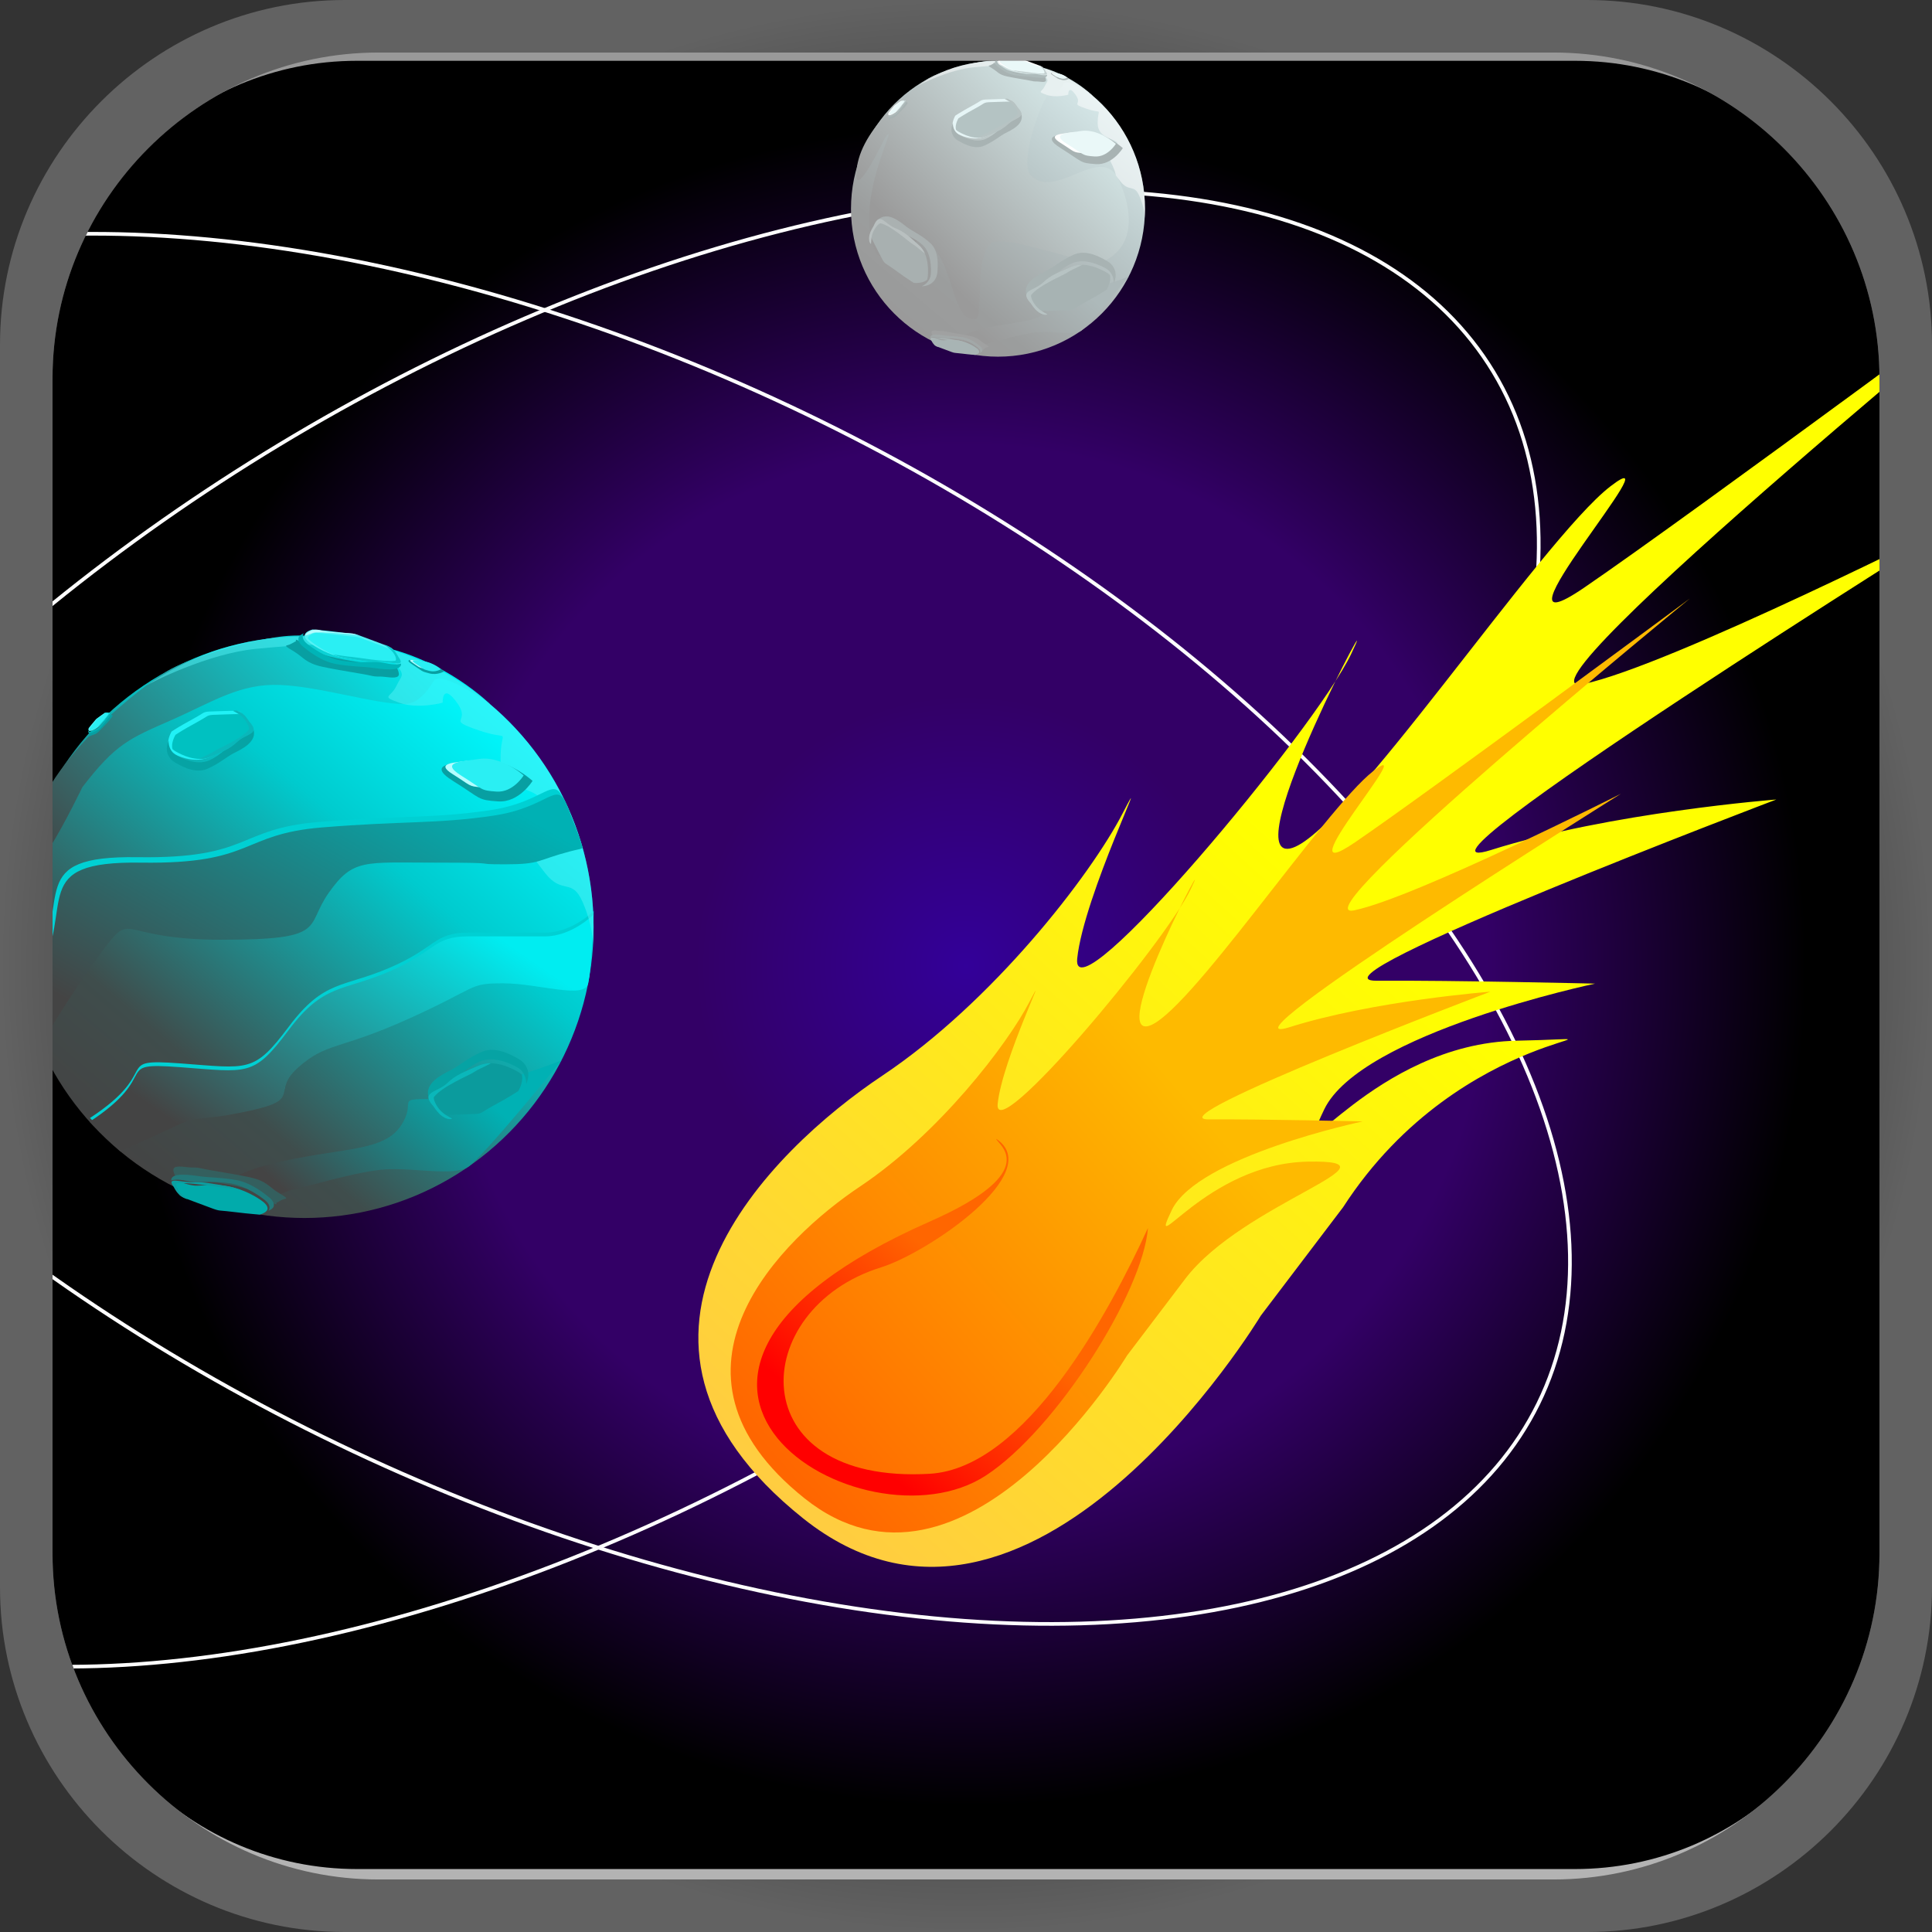 <?xml version="1.0" encoding="UTF-8"?>
<!DOCTYPE svg PUBLIC "-//W3C//DTD SVG 1.1//EN" "http://www.w3.org/Graphics/SVG/1.1/DTD/svg11.dtd">
<!-- Creator: CorelDRAW -->
<svg xmlns="http://www.w3.org/2000/svg" xml:space="preserve" width="1243px" height="1243px" style="shape-rendering:geometricPrecision; text-rendering:geometricPrecision; image-rendering:optimizeQuality; fill-rule:evenodd; clip-rule:evenodd"
viewBox="0 0 3077.73 3077.72"
 xmlns:xlink="http://www.w3.org/1999/xlink">
 <rect x="0" y="0" width="3077.73" height="3077.72" fill="#333333" stroke="none"/>
 <defs>
  <style type="text/css">
   <![CDATA[
    .str0 {stroke:#FEFEFE;stroke-width:5.159}
    .fil1 {fill:none}
    .fil33 {fill:#00B4B7}
    .fil37 {fill:#00C1C1}
    .fil23 {fill:#00D0D3}
    .fil40 {fill:#01ABAB}
    .fil36 {fill:#06A3A4}
    .fil29 {fill:#089FA2}
    .fil38 {fill:#0AB7BA}
    .fil43 {fill:#0B9B9D}
    .fil41 {fill:#0BA0A2}
    .fil32 {fill:#0CCBCE}
    .fil35 {fill:#21F1F6}
    .fil42 {fill:#237879}
    .fil31 {fill:#2AEFF3}
    .fil39 {fill:#345F5E}
    .fil30 {fill:#54F2F5}
    .fil14 {fill:#A0A1A1}
    .fil17 {fill:#A2A8A8}
    .fil18 {fill:#A7B3B3}
    .fil20 {fill:#A8B0B0}
    .fil6 {fill:#A8B3B3}
    .fil15 {fill:#A8B4B4}
    .fil19 {fill:#AAB1B1}
    .fil16 {fill:#AAB4B4}
    .fil10 {fill:#AEBBBB}
    .fil12 {fill:#B4C3C3}
    .fil34 {fill:#B4FDFF}
    .fil13 {fill:#B7C3C3}
    .fil21 {fill:#B9C0C0}
    .fil9 {fill:#C3D0D0}
    .fil11 {fill:#E6F5F6}
    .fil8 {fill:#EAF8F8}
    .fil7 {fill:white}
    .fil48 {fill:#999999;fill-rule:nonzero}
    .fil47 {fill:#B3B3B3;fill-rule:nonzero}
    .fil27 {fill:#54F2F5;fill-opacity:0.502}
    .fil5 {fill:white;fill-opacity:0.502}
    .fil26 {fill:url(#id1)}
    .fil28 {fill:url(#id2)}
    .fil22 {fill:url(#id3)}
    .fil2 {fill:url(#id4)}
    .fil24 {fill:url(#id5)}
    .fil25 {fill:url(#id6)}
    .fil3 {fill:url(#id7)}
    .fil4 {fill:url(#id8)}
    .fil44 {fill:url(#id9)}
    .fil46 {fill:url(#id10)}
    .fil45 {fill:url(#id11)}
    .fil49 {fill:url(#id12)}
    .fil0 {fill:url(#id13)}
   ]]>
  </style>
   <clipPath id="id0">
    <path d="M2474.82 83.686l-1871.9 0c-285.595,0 -519.24,233.645 -519.24,519.216l0 1871.9c0,285.595 233.645,519.24 519.24,519.24l1871.9 0c285.572,0 519.216,-233.645 519.216,-519.24l0 -1871.9c0,-285.572 -233.645,-519.216 -519.216,-519.216z"/>
   </clipPath>
  <linearGradient id="id1" gradientUnits="userSpaceOnUse" x1="166.989" y1="1473.38" x2="638.843" y2="1010.47">
   <stop offset="0" style="stop-color:#444444"/>
   <stop offset="1" style="stop-color:#00EDF1"/>
  </linearGradient>
  <linearGradient id="id2" gradientUnits="userSpaceOnUse" x1="327.962" y1="1721.8" x2="639.861" y2="1185.07">
   <stop offset="0" style="stop-color:#444444"/>
   <stop offset="1" style="stop-color:#00B1B4"/>
  </linearGradient>
  <linearGradient id="id3" gradientUnits="userSpaceOnUse" x1="181.346" y1="1834.36" x2="788.609" y2="1119.66">
   <stop offset="0" style="stop-color:#444444"/>
   <stop offset="0.2" style="stop-color:#3F4D4C"/>
   <stop offset="0.678" style="stop-color:#00CBCE"/>
   <stop offset="1" style="stop-color:#00FAFF"/>
  </linearGradient>
  <linearGradient id="id4" gradientUnits="userSpaceOnUse" x1="1435.46" y1="514.347" x2="1744.19" y2="150.991">
   <stop offset="0" style="stop-color:#9A9A9A"/>
   <stop offset="0.2" style="stop-color:#9B9D9D"/>
   <stop offset="0.678" style="stop-color:#BBC9CA"/>
   <stop offset="1" style="stop-color:#D6E8E9"/>
  </linearGradient>
  <linearGradient id="id5" gradientUnits="userSpaceOnUse" xlink:href="#id1" x1="390.856" y1="1866.29" x2="697.006" y2="1425.08">
  </linearGradient>
  <linearGradient id="id6" gradientUnits="userSpaceOnUse" xlink:href="#id2" x1="490.952" y1="1929.37" x2="705.16" y2="1689.49">
  </linearGradient>
  <linearGradient id="id7" gradientUnits="userSpaceOnUse" x1="1592.86" y1="562.65" x2="1701.76" y2="440.695">
   <stop offset="0" style="stop-color:#9A9A9A"/>
   <stop offset="1" style="stop-color:#ADB9BA"/>
  </linearGradient>
  <linearGradient id="id8" gradientUnits="userSpaceOnUse" x1="1476.44" y1="413.636" x2="1700.1" y2="194.206">
   <stop offset="0" style="stop-color:#9A9A9A"/>
   <stop offset="1" style="stop-color:#CFE0E0"/>
  </linearGradient>
  <linearGradient id="id9" gradientUnits="userSpaceOnUse" x1="1275.84" y1="2422.79" x2="2160.97" y2="1446.2">
   <stop offset="0" style="stop-color:#FFCC41"/>
   <stop offset="1" style="stop-color:yellow"/>
  </linearGradient>
  <linearGradient id="id10" gradientUnits="userSpaceOnUse" x1="1318.58" y1="2263.79" x2="1522.03" y2="2028.61">
   <stop offset="0" style="stop-color:red"/>
   <stop offset="1" style="stop-color:#FF6600"/>
  </linearGradient>
  <linearGradient id="id11" gradientUnits="userSpaceOnUse" x1="1105.62" y1="2176.61" x2="1764.99" y2="1601.92">
   <stop offset="0" style="stop-color:#FF6600"/>
   <stop offset="1" style="stop-color:#FEBA00"/>
  </linearGradient>
  <radialGradient id="id12" gradientUnits="userSpaceOnUse" cx="1538.86" cy="1538.86" r="1538.86" fx="1538.86" fy="1538.86">
   <stop offset="0" style="stop-color:black"/>
   <stop offset="0.702" style="stop-color:#313131"/>
   <stop offset="1" style="stop-color:#626262"/>
  </radialGradient>
  <radialGradient id="id13" gradientUnits="userSpaceOnUse" cx="1538.86" cy="1538.86" r="1338.76" fx="1538.86" fy="1538.86">
   <stop offset="0" style="stop-color:#330099"/>
   <stop offset="0.322" style="stop-color:#330066"/>
   <stop offset="0.62" style="stop-color:#330066"/>
   <stop offset="1" style="stop-color:black"/>
  </radialGradient>
 </defs>
 <g id="Layer_x0020_1">
  <path class="fil0" d="M2474.82 83.686l-1871.9 0c-285.595,0 -519.24,233.645 -519.24,519.216l0 1871.9c0,285.595 233.645,519.24 519.24,519.24l1871.9 0c285.572,0 519.216,-233.645 519.216,-519.24l0 -1871.9c0,-285.572 -233.645,-519.216 -519.216,-519.216z"/>
  <g style="clip-path:url(#id0)">
   <g id="_252360536">
    <ellipse id="_256230800" class="fil1 str0" transform="matrix(0.967 -0.584 0.584 0.967 910.488 1479.68)" rx="1518.8" ry="797.497"/>
    <g>
     <ellipse id="_256230704" class="fil2" cx="1589.82" cy="332.669" rx="234.176" ry="235.53"/>
     <path id="_256230536" class="fil3" d="M1496.58 548.793c34.183,-5.033 26.047,-15.893 76.272,-26.755 50.222,-10.859 81.443,-8.133 95.022,-28.501 13.576,-20.367 -5.601,-21.721 24.438,-21.721 30.036,0 57.013,-14.942 74.66,-20.367 17.65,-5.428 31.074,-10.903 31.074,-10.903 0,0 -64.009,78.761 -75.699,86.336 -11.69,7.578 -43.615,0.585 -66.691,1.948 -23.076,1.36 -66.518,14.939 -74.663,16.293 -8.142,1.354 -41.325,17.668 -41.325,17.668l-43.089 -13.997z"/>
     <path id="_256230368" class="fil4" d="M1409.95 219.308c27.147,-35.292 -54.033,102.246 -14.284,184.183 8.824,18.183 63.07,-27.009 76.886,-19.867 48.804,25.21 40.989,130.592 81.606,124.558 12.798,-1.895 -1.764,-94.487 22.921,-119.083 21.508,-21.441 157.46,40.471 185.61,24.915 58.212,-32.189 30.121,-107.861 17.545,-131.019 -28.454,-52.407 -98.061,35.891 -138.023,-3.208 -20.654,-20.203 20.063,-127.819 27.986,-127.819 8.537,0 15.793,-4.893 24.333,-18.592 6.007,-9.631 46.037,19.045 46.037,19.045 0,0 -36.459,-36.763 -92.206,-47.78 -55.75,-11.017 -70.314,-8.815 -89.36,-5.484 -19.045,3.334 -62.602,15.41 -80.557,26.269 -17.951,10.862 -103.609,73.368 -113.204,140.304 -9.596,66.939 44.709,-46.423 44.709,-46.423z"/>
     <path id="_256230200" class="fil5" d="M1461.08 137.488c4.375,-3.047 51.085,-26.655 89.915,-30.276 38.831,-3.621 54.951,-4.443 67.963,-1.813 13.012,2.626 27.559,-7.136 40.612,8.815 13.053,15.951 9.663,12.561 4.91,22.739 -4.755,10.181 -13.225,8.367 2.036,13.907 15.261,5.542 35.289,0 35.289,0 0,0 -0.673,-16.969 11.544,0 12.216,16.969 -10.181,12.898 17.65,22.403 27.828,9.508 17.65,-4.08 17.65,23.076 0,27.158 33.707,23.298 31.785,34.391 -1.921,11.09 -29.75,-11.307 -12.781,23.312 16.969,34.619 2.717,16.296 16.969,34.619 14.249,18.323 21.713,3.504 30.545,23.757 8.005,18.355 8.382,32.329 8.373,34.792 0.295,-4.811 0.459,-9.654 0.459,-14.538 0,-130.086 -104.849,-235.531 -234.174,-235.531 -25.064,0 -49.207,3.972 -71.841,11.304 -20.654,7.42 -39.936,17.264 -56.905,29.045z"/>
     <path id="_256230032" class="fil6" d="M1583.05 100.985c-3.849,2.027 -4.726,2.828 -6.984,3.317 -2.261,0.485 -1.454,0.986 5.756,5.387 7.212,4.402 8.862,9.031 22.213,12.003 13.351,2.971 32.902,5.7 39.012,7.174 6.11,1.474 6.089,0.418 11.947,1.111 5.858,0.693 11.883,1.407 11.277,-2.787 -0.608,-4.191 -2.834,-5.867 -2.834,-5.867 0,0 -57.215,-4.343 -70.212,-14.729 -13,-10.388 -10.175,-5.609 -10.175,-5.609z"/>
     <path id="_256229864" class="fil7" d="M1596.42 91.565c-9.45,2.729 -6.671,7.3 -2.644,10.499 4.03,3.202 15.644,10.309 28.317,12.427 12.672,2.117 15.334,0.775 24.877,0.483 9.54,-0.292 24.488,8.897 18.08,0.181 -6.408,-8.715 1.919,-6.662 -15.252,-12.988 -17.174,-6.323 -18.071,-7.116 -22.426,-7.426 -4.355,-0.31 -12.646,-1.386 -19.186,-2.094 -6.54,-0.708 -11.766,-1.082 -11.766,-1.082z"/>
     <path id="_256229696" class="fil8" d="M1592.54 98.798c0.632,0.755 1.418,1.483 2.255,2.15 4.03,3.202 15.199,11.526 27.872,13.643 12.672,2.117 18.367,3.495 27.91,3.202 7.3,-0.225 16.244,2.796 17.179,0.33l-0.243 -0.339c-2.486,-3.381 -2.755,-5.139 -3.153,-6.396 -0.243,-0.447 -0.439,-0.854 -0.6,-1.225 -0.977,-1.263 -3.404,-2.384 -11.503,-5.367 -17.171,-6.323 -18.071,-7.116 -22.423,-7.426 -4.355,-0.31 -12.646,-1.386 -19.186,-2.094 -6.54,-0.711 -11.766,-1.082 -11.766,-1.082 -4.331,1.252 -6.092,2.887 -6.344,4.603z"/>
     <path id="_256229528" class="fil9" d="M1612.88 111.757c9.055,1.176 10.342,1.658 15.349,2.015 3.849,0.275 26.287,4.308 35.043,3.129 1.383,-0.187 0.781,-3.691 -1.904,-7.007 -2.43,-3.001 -6.937,-5.861 -6.443,-5.788 2.232,0.319 4.817,2.012 6.639,3.618 3.118,2.755 4.445,6.668 4.878,6.838 5.522,7.973 -6.519,2.945 -15.863,3.232 -9.543,0.292 -15.237,-1.085 -27.91,-3.202 -3.41,-0.57 -6.709,-1.588 -9.789,-2.834z"/>
     <path id="_256229360" class="fil10" d="M1589.35 94.697c-7.297,2.761 -4.302,7.897 -0.412,10.988 3.89,3.091 14.462,11.877 27.135,13.995 12.672,2.117 19.873,1.752 27.866,2.816 7.99,1.062 24.608,3.793 24.122,-3.299 -6.902,1.968 -13.091,-1.108 -19.393,-1.366 -6.303,-0.26 -16.086,1.111 -28.758,-1.006 -12.672,-2.117 -24.479,-10.95 -27.869,-13.643 -3.39,-2.694 -4.6,-6.045 -2.691,-8.484z"/>
     <path id="_256229192" class="fil7" d="M1590.05 96.534c0,0 0.904,-1.93 3.641,-3.448 2.735,-1.521 6.247,-1.787 9.04,-0.866 2.793,0.921 7.551,1.141 9.634,1.454 2.082,0.313 15.053,0.927 16.641,1.234 1.591,0.304 4.595,1.228 4.595,1.228 0,0 -32.908,-3.51 -36.889,-1.778 -3.98,1.731 -6.662,2.176 -6.662,2.176z"/>
     <path id="_256229024" class="fil6" d="M1788.69 235.923c-19.911,-17.2 -47.833,-29.866 -71.256,-25.956 -23.421,3.91 -63.377,3.767 -27.5,26.158 35.88,22.394 29.6,23.511 55.849,25.325 26.252,1.813 42.908,-25.526 42.908,-25.526z"/>
     <path id="_256228856" class="fil7" d="M1752.78 227.573c-12.754,-11.017 -30.636,-19.127 -45.636,-16.624 -15.004,2.503 -40.594,2.41 -17.615,16.752 22.982,14.342 18.958,15.059 35.771,16.22 16.811,1.161 27.48,-16.349 27.48,-16.349z"/>
     <path id="_256228688" class="fil8" d="M1777.63 229.164c-15.673,-13.538 -37.652,-23.505 -56.086,-20.429 -18.434,3.08 -49.886,2.963 -21.645,20.59 28.24,17.627 23.298,18.504 43.96,19.931 20.66,1.427 33.771,-20.092 33.771,-20.092z"/>
     <path id="_256228520" class="fil6" d="M1415.57 186.92c-0.193,1.892 -0.114,2.407 -0.483,3.346 -0.369,0.942 0.006,0.769 3.355,-0.793 3.349,-1.559 5.431,-1.038 9.745,-5.182 4.314,-4.141 10.037,-10.599 12.053,-12.465 2.015,-1.869 1.626,-2.117 3.296,-4.083 1.67,-1.965 3.387,-3.986 1.714,-4.779 -1.673,-0.796 -2.822,-0.389 -2.822,-0.389 0,0 -15.425,19.779 -22.353,21.999 -6.928,2.217 -4.504,2.346 -4.504,2.346z"/>
     <path id="_256228352" class="fil7" d="M1415.38 179.772c-1.293,4.1 1.041,4.197 3.182,3.504 2.141,-0.693 7.54,-3.2 11.377,-7.303 3.837,-4.1 3.992,-5.393 6.194,-8.941 2.205,-3.545 9.166,-6.762 4.443,-6.537 -4.723,0.222 -1.96,-2.313 -8.42,2.41 -6.458,4.72 -6.964,4.858 -8.131,6.367 -1.167,1.509 -3.565,4.267 -5.405,6.478 -1.84,2.208 -3.241,4.021 -3.241,4.021z"/>
     <path id="_256228184" class="fil8" d="M1417.08 182.934c0.427,-0.044 0.883,-0.155 1.328,-0.298 2.141,-0.693 7.876,-2.743 11.713,-6.847 3.837,-4.1 5.718,-5.841 7.92,-9.385 1.685,-2.711 4.949,-5.238 4.276,-6.177l-0.181 0.009c-1.831,0.085 -2.536,-0.243 -3.091,-0.401 -0.222,-0.02 -0.418,-0.047 -0.591,-0.079 -0.696,0.05 -1.69,0.664 -4.738,2.89 -6.458,4.72 -6.964,4.858 -8.131,6.367 -1.167,1.509 -3.565,4.267 -5.405,6.478 -1.84,2.208 -3.241,4.021 -3.241,4.021 -0.594,1.881 -0.424,2.916 0.14,3.422z"/>
     <path id="_256228016" class="fil9" d="M1426.71 178.667c2.62,-3.012 3.106,-3.363 4.448,-5.101 1.032,-1.334 7.929,-8.528 9.619,-12 0.266,-0.55 -1.155,-1.179 -3.012,-1.003 -1.679,0.158 -3.811,1.108 -3.665,0.945 0.655,-0.734 1.898,-1.266 2.922,-1.541 1.758,-0.468 3.504,-0.003 3.67,-0.123 4.241,-0.079 -0.506,3.088 -2.661,6.56 -2.202,3.545 -4.083,5.285 -7.92,9.385 -1.032,1.103 -2.202,2.059 -3.401,2.878z"/>
     <path id="_256227848" class="fil10" d="M1414.81 183.107c-0.76,3.325 1.834,3.477 3.901,2.811 2.068,-0.67 7.823,-2.392 11.661,-6.493 3.837,-4.103 5.449,-6.812 7.768,-9.464 2.322,-2.653 7.338,-8.043 4.638,-9.581 -0.953,2.989 -3.571,4.498 -5.191,6.73 -1.62,2.232 -3.486,6.127 -7.323,10.227 -3.84,4.1 -9.912,6.265 -11.713,6.847 -1.802,0.582 -3.314,0.211 -3.741,-1.076z"/>
     <path id="_256227680" class="fil6" d="M1702.98 125.459c-4.592,-3.863 -11.424,-7.452 -17.653,-8.139 -6.23,-0.687 -16.624,-2.948 -8.057,2.641 8.569,5.589 6.896,5.414 13.664,7.174 6.771,1.761 12.047,-1.676 12.047,-1.676z"/>
     <path id="_256227512" class="fil7" d="M1693.92 122.113c-2.939,-2.474 -7.315,-4.773 -11.304,-5.212 -3.989,-0.442 -10.649,-1.889 -5.162,1.69 5.49,3.58 4.416,3.469 8.753,4.595 4.334,1.126 7.712,-1.073 7.712,-1.073z"/>
     <path id="_256227344" class="fil8" d="M1700.34 123.76c-3.612,-3.042 -8.99,-5.867 -13.892,-6.408 -4.905,-0.538 -13.085,-2.319 -6.344,2.079 6.744,4.399 5.428,4.261 10.757,5.647 5.329,1.386 9.479,-1.319 9.479,-1.319z"/>
     <path id="_256227176" class="fil11" d="M1521.78 184.273c-9.017,16.489 -2.12,25.409 5.174,29.562 7.294,4.156 26.649,10.695 43.308,3.381 16.656,-7.315 18.741,-13.43 29.791,-23.769 11.052,-10.342 35.991,-1.816 21.525,-17.709 -14.468,-15.893 -2.998,-19.01 -28.305,-17.951 -25.304,1.056 -26.992,-0.07 -32.385,3.513 -5.393,3.58 -16.048,9.157 -24.342,13.915 -8.294,4.758 -14.767,9.058 -14.767,9.058z"/>
     <path id="_256227008" class="fil6" d="M1518.05 196.279c-6.224,13.924 1.117,23.731 7.923,27.606 6.809,3.878 25.599,15.363 41.694,8.297 16.094,-7.066 24.044,-14.965 33.984,-20.095 9.944,-5.127 31.013,-14.509 25.041,-31.595 -6.382,11.576 -15.802,9.97 -23.198,15.451 -7.399,5.481 -17.527,18.378 -33.622,25.447 -16.097,7.066 -36.336,-3.337 -42.264,-6.715 -5.928,-3.378 -9.874,-10.502 -9.558,-18.396z"/>
     <path id="_256226840" class="fil12" d="M1522.91 206.703c1.345,1.307 2.846,2.381 4.367,3.246 7.294,4.156 27.082,14.261 43.738,6.949 16.659,-7.315 24.482,-9.511 35.535,-19.852 8.455,-7.908 21.417,-9.163 20.572,-16.425l-0.553 -0.62c-5.609,-6.165 -7.32,-10.406 -8.786,-13.225 -0.64,-0.901 -1.193,-1.746 -1.676,-2.536 -2.155,-2.258 -5.911,-2.688 -17.843,-2.191 -25.304,1.056 -26.992,-0.07 -32.385,3.513 -5.393,3.58 -16.048,9.157 -24.342,13.915 -8.294,4.758 -14.767,9.058 -14.767,9.058 -4.133,7.557 -4.919,13.521 -3.861,18.168z"/>
     <path id="_256226672" class="fil13" d="M1557.2 219.472c11.637,-6.086 13.541,-6.142 19.741,-10.263 4.767,-3.164 34.487,-15.389 43.911,-27.211 1.486,-1.869 -1.998,-10.239 -7.791,-16.039 -5.247,-5.25 -12.836,-8.046 -12.196,-8.362 2.89,-1.421 7.291,0.319 10.71,2.606 5.867,3.922 10.526,12.614 11.178,12.614 12.828,14.886 -5.384,14.103 -16.206,24.228 -11.052,10.342 -18.876,12.538 -35.535,19.852 -4.481,1.965 -9.186,2.67 -13.813,2.574z"/>
     <path id="_256188248" class="fil14" d="M1566.94 556.046c3.846,-2.027 4.723,-2.831 6.984,-3.317 2.258,-0.485 1.454,-0.986 -5.759,-5.387 -7.212,-4.402 -8.859,-9.031 -22.21,-12.006 -13.351,-2.971 -32.902,-5.697 -39.012,-7.174 -6.11,-1.474 -6.092,-0.418 -11.947,-1.108 -5.858,-0.693 -11.883,-1.407 -11.277,2.787 0.608,4.191 2.834,5.867 2.834,5.867 0,0 57.212,4.34 70.212,14.729 12.997,10.388 10.175,5.609 10.175,5.609z"/>
     <path id="_256188080" class="fil15" d="M1553.57 565.464c9.45,-2.726 6.674,-7.297 2.644,-10.499 -4.027,-3.2 -15.644,-10.309 -28.317,-12.424 -12.672,-2.117 -15.331,-0.775 -24.874,-0.483 -9.543,0.292 -24.488,-8.897 -18.08,-0.184 6.408,8.715 -1.921,6.665 15.252,12.988 17.174,6.323 18.071,7.116 22.426,7.426 4.352,0.31 12.643,1.386 19.183,2.097 6.542,0.708 11.766,1.079 11.766,1.079z"/>
     <path id="_256187912" class="fil16" d="M1537.11 545.275c-9.055,-1.179 -10.345,-1.661 -15.351,-2.018 -3.846,-0.272 -26.287,-4.305 -35.043,-3.126 -1.383,0.187 -0.778,3.691 1.907,7.005 2.43,3.004 6.937,5.861 6.44,5.791 -2.229,-0.319 -4.817,-2.015 -6.636,-3.621 -3.118,-2.752 -4.445,-6.665 -4.881,-6.835 -5.519,-7.976 6.522,-2.945 15.863,-3.232 9.543,-0.292 15.24,1.085 27.913,3.202 3.407,0.567 6.706,1.588 9.789,2.834z"/>
     <path id="_256187744" class="fil17" d="M1560.65 562.334c7.294,-2.764 4.302,-7.897 0.412,-10.988 -3.893,-3.091 -14.465,-11.877 -27.138,-13.995 -12.672,-2.117 -19.873,-1.752 -27.863,-2.816 -7.99,-1.065 -24.608,-3.793 -24.122,3.299 6.902,-1.968 13.091,1.108 19.393,1.366 6.3,0.26 16.083,-1.114 28.755,1.003 12.672,2.117 24.482,10.95 27.872,13.643 3.387,2.694 4.598,6.048 2.691,8.487z"/>
     <path id="_256187576" class="fil6" d="M1774.28 451.414c7.955,-17.797 -1.427,-30.329 -10.128,-35.283 -8.698,-4.957 -32.712,-19.633 -53.281,-10.602 -20.572,9.031 -30.726,19.124 -43.434,25.678 -12.708,6.554 -39.635,18.545 -32.002,40.381 8.157,-14.793 20.195,-12.743 29.65,-19.747 9.452,-7.002 22.397,-23.488 42.969,-32.519 20.569,-9.031 46.435,4.261 54.013,8.578 7.578,4.317 12.617,13.424 12.213,23.514z"/>
     <path id="_256187408" class="fil18" d="M1768.07 438.089c-1.72,-1.667 -3.638,-3.039 -5.58,-4.147 -9.324,-5.311 -34.613,-18.226 -55.902,-8.879 -21.288,9.347 -31.288,12.155 -45.411,25.368 -10.804,10.111 -27.369,11.71 -26.293,20.993l0.708 0.793c7.171,7.876 9.356,13.296 11.231,16.904 0.816,1.149 1.524,2.229 2.141,3.238 2.752,2.887 7.551,3.436 22.801,2.799 32.341,-1.351 34.499,0.091 41.393,-4.486 6.89,-4.58 20.508,-11.704 31.107,-17.785 10.599,-6.083 18.87,-11.576 18.87,-11.576 5.282,-9.66 6.291,-17.282 4.937,-23.222z"/>
     <path id="_256187240" class="fil13" d="M1724.24 421.773c-14.872,7.777 -17.305,7.85 -25.231,13.114 -6.092,4.045 -44.075,19.668 -56.115,34.78 -1.901,2.384 2.55,13.085 9.956,20.493 6.706,6.709 16.404,10.283 15.585,10.687 -3.694,1.819 -9.315,-0.407 -13.687,-3.328 -7.496,-5.013 -13.453,-16.124 -14.284,-16.124 -16.396,-19.022 6.879,-18.022 20.709,-30.963 14.123,-13.214 24.122,-16.021 45.411,-25.368 5.726,-2.515 11.742,-3.416 17.656,-3.29z"/>
     <path id="_256187072" class="fil19" d="M1468.28 456.035c17.583,-0.328 24.222,-12.795 24.933,-21.8 0.714,-9.005 3.492,-34.245 -11.772,-47.584 -15.264,-13.336 -27.401,-17.761 -37.626,-25.626 -10.225,-7.864 -30.343,-25.26 -45.25,-10.655 15.208,0.991 18.15,11.608 27.495,16.644 9.347,5.036 27.773,9.289 43.036,22.625 15.264,13.336 14.325,39.559 13.705,47.403 -0.62,7.844 -6.127,15.454 -14.521,18.993z"/>
     <path id="_256186904" class="fil20" d="M1476.78 445.848c0.705,-2.044 1.088,-4.138 1.249,-6.151 0.763,-9.648 1.614,-35.257 -14.182,-49.058 -15.796,-13.804 -21.923,-20.894 -38.132,-27.363 -12.4,-4.949 -20.06,-17.864 -27.226,-13.427l-0.377 0.883c-3.685,8.876 -7.274,12.74 -9.499,15.653 -0.626,1.108 -1.237,2.1 -1.825,2.992 -1.301,3.355 0.091,7.487 6.455,19.695 13.506,25.898 13.155,28.211 19.537,32.086 6.382,3.872 17.422,12.26 26.453,18.586 9.031,6.326 16.691,10.973 16.691,10.973 9.912,0.611 16.524,-1.489 20.856,-4.87z"/>
     <path id="_256186736" class="fil21" d="M1473.3 403.798c-12.053,-9.166 -13.047,-11.125 -20.385,-15.58 -5.639,-3.425 -32.961,-28.457 -49.921,-32.499 -2.679,-0.638 -9.71,7.101 -12.921,15.992 -2.91,8.049 -2.109,17.34 -2.752,16.826 -2.901,-2.319 -3.238,-7.765 -2.53,-12.453 1.22,-8.046 8.011,-17.171 7.692,-17.849 9.251,-20.686 17.355,-1.293 33.23,5.042 16.208,6.469 22.336,13.559 38.132,27.363 4.25,3.711 7.291,8.277 9.455,13.158z"/>
    </g>
    <ellipse id="_256186640" class="fil1 str0" transform="matrix(1.014 0.498 -0.498 1.014 910.488 1479.68)" rx="1518.8" ry="797.497"/>
    <g>
     <g>
      <ellipse id="_256186544" class="fil22" cx="484.977" cy="1477.01" rx="460.616" ry="463.28"/>
      <path id="_256186376" class="fil23" d="M143.349 1781.03c116.65,-76.395 33.879,-95.075 143.358,-87.067 109.478,8.011 117.486,16.033 173.566,-58.745 56.077,-74.778 85.45,-61.406 160.212,-93.46 74.76,-32.051 70.095,-56.077 125.836,-56.077 55.738,0 79.767,0 122.493,0 42.723,0 77.021,-34.476 77.021,-34.476 0,0 -2.518,84.224 -8.236,109.639 -5.715,25.415 -79.799,-0.404 -135.54,-0.404 -55.738,0 -37.395,5.346 -149.537,56.08 -112.143,50.734 -130.843,37.398 -176.231,77.442 -45.391,40.044 7.993,50.719 -77.445,69.417 -85.435,18.7 -77.442,5.361 -117.486,24.044 -40.044,18.683 -89.132,40.723 -89.132,40.723l-48.88 -47.116z"/>
      <path id="_256186208" class="fil24" d="M142.688 1787.04c116.647,-76.395 33.876,-95.078 143.355,-87.067 109.478,8.008 117.489,16.033 173.566,-58.745 56.08,-74.778 85.452,-61.406 160.212,-93.46 74.763,-32.051 70.098,-56.08 125.836,-56.08 55.741,0 79.767,0 122.493,0 42.726,0 77.024,-34.473 77.024,-34.473 0,0 -2.521,84.224 -8.236,109.639 -5.715,25.415 -79.799,-0.404 -135.54,-0.404 -55.741,0 -37.398,5.346 -149.54,56.08 -112.143,50.734 -130.84,37.398 -176.231,77.442 -45.391,40.044 7.993,50.719 -77.442,69.417 -85.435,18.697 -77.442,5.361 -117.486,24.044 -40.047,18.683 -89.135,40.723 -89.135,40.723l-48.877 -47.116z"/>
      <path id="_256186040" class="fil25" d="M301.575 1902.12c67.238,-9.897 51.237,-31.262 150.026,-52.623 98.789,-21.362 160.198,-16.001 186.903,-56.063 26.708,-40.062 -11.011,-42.726 48.072,-42.726 59.081,0 112.143,-29.387 146.858,-40.062 34.716,-10.672 61.116,-21.444 61.116,-21.444 0,0 -125.9,154.919 -148.894,169.823 -22.994,14.904 -85.789,1.146 -131.179,3.825 -45.391,2.682 -130.84,29.387 -146.858,32.051 -16.018,2.664 -81.285,34.751 -81.285,34.751l-84.759 -27.533z"/>
      <path id="_256185872" class="fil26" d="M131.176 1254.03c53.398,-69.417 74.76,-77.424 141.512,-106.797 66.752,-29.372 109.478,-58.745 173.566,-56.08 64.091,2.664 151.09,30.422 196.82,30.422 16.793,0 31.066,-9.625 47.859,-36.573 11.821,-18.943 90.556,37.459 90.556,37.459 0,0 -71.712,-72.306 -181.366,-93.975 -109.657,-21.672 -138.301,-17.343 -175.763,-10.786 -37.462,6.554 -123.139,30.308 -158.455,51.67 -35.312,21.362 -203.793,144.308 -222.668,275.973 -18.876,131.665 87.938,-91.313 87.938,-91.313z"/>
      <path id="_256185704" class="fil27" d="M231.741 1093.09c8.607,-5.993 100.485,-52.43 176.859,-59.552 76.377,-7.122 108.089,-8.736 133.683,-3.568 25.594,5.165 54.208,-14.033 79.881,17.34 25.675,31.376 19.004,24.707 9.657,44.73 -9.35,20.022 -26.015,16.454 4.004,27.351 30.019,10.9 69.417,0 69.417,0 0,0 -1.325,-33.376 22.704,0 24.026,33.376 -20.022,25.368 34.716,44.066 54.738,18.7 34.716,-8.025 34.716,45.391 0,53.416 66.302,45.826 62.523,67.641 -3.779,21.815 -58.516,-22.236 -25.14,45.858 33.376,68.092 5.343,32.051 33.376,68.092 28.03,36.041 42.709,6.896 60.084,46.73 15.743,36.105 16.486,63.588 16.469,68.434 0.582,-9.464 0.904,-18.99 0.904,-28.597 0,-255.869 -206.232,-463.282 -460.615,-463.282 -49.298,0 -96.785,7.818 -141.305,22.236 -40.626,14.597 -78.556,33.958 -111.932,57.13z"/>
      <path id="_256185536" class="fil23" d="M56.414 1544.41c58.745,-112.143 -18.697,-181.559 162.877,-178.895 181.577,2.664 157.548,-45.408 288.391,-56.08 130.84,-10.672 181.592,-5.329 272.37,-18.683 90.781,-13.354 101.374,-58.759 118.618,-15.082 9.704,24.544 19.329,49.38 22.59,60.552 2.536,8.689 4.068,5.46 -19.215,11.579 -53.223,14.015 -44.905,20.379 -103.31,20.379 -58.405,0 5.346,-2.664 -109.478,-2.664 -114.822,0 -132.165,-6.703 -170.884,48.052 -38.722,54.755 -0.018,74.78 -170.905,74.78 -170.884,0 -138.833,-50.737 -192.249,21.362 -53.413,72.099 -96.171,147.78 -96.171,147.78 0,0 -27.208,-80.252 -2.632,-113.079z"/>
      <path id="_256185296" class="fil28" d="M61.742 1553.09c58.745,-112.143 -18.7,-181.559 162.877,-178.895 181.577,2.664 157.548,-45.405 288.391,-56.08 130.84,-10.672 181.592,-5.329 272.37,-18.683 90.781,-13.351 101.371,-58.759 118.618,-15.079 9.704,24.544 19.329,49.377 22.59,60.552 2.536,8.686 4.068,5.457 -19.215,11.576 -53.223,14.018 -44.905,20.379 -103.31,20.379 -58.405,0 5.346,-2.664 -109.478,-2.664 -114.822,0 -132.165,-6.7 -170.887,48.055 -38.719,54.755 -0.015,74.778 -170.902,74.778 -170.884,0 -138.833,-50.734 -192.249,21.362 -53.413,72.099 -96.171,147.78 -96.171,147.78 0,0 -27.208,-80.252 -2.632,-113.079z"/>
     </g>
     <g>
      <g>
       <path id="_256185152" class="fil29" d="M471.661 1021.29c-7.569,3.986 -9.295,5.566 -13.737,6.522 -4.445,0.959 -2.86,1.942 11.324,10.599 14.185,8.66 17.425,17.764 43.688,23.611 26.26,5.846 64.717,11.21 76.734,14.111 12.017,2.901 11.979,0.825 23.503,2.185 11.52,1.36 23.374,2.764 22.178,-5.481 -1.193,-8.248 -5.571,-11.544 -5.571,-11.544 0,0 -112.538,-8.54 -138.105,-28.972 -25.57,-20.432 -20.013,-11.032 -20.013,-11.032z"/>
       <g>
        <path id="_256184984" class="fil30" d="M497.966 1002.77c-18.589,5.367 -13.123,14.354 -5.2,20.654 7.923,6.297 30.77,20.277 55.697,24.441 24.927,4.165 30.159,1.521 48.926,0.948 18.77,-0.573 48.169,17.501 35.567,0.36 -12.605,-17.141 3.776,-13.108 -30.004,-25.547 -33.777,-12.438 -35.543,-13.997 -44.11,-14.609 -8.563,-0.608 -24.871,-2.726 -37.734,-4.121 -12.866,-1.392 -23.143,-2.126 -23.143,-2.126z"/>
        <path id="_256184816" class="fil31" d="M490.332 1016.99c1.24,1.489 2.784,2.919 4.437,4.232 7.923,6.297 29.89,22.672 54.817,26.837 24.927,4.162 36.131,6.873 54.901,6.297 14.354,-0.439 31.949,5.501 33.788,0.649l-0.477 -0.664c-4.887,-6.648 -5.416,-10.111 -6.203,-12.585 -0.477,-0.877 -0.863,-1.679 -1.179,-2.407 -1.919,-2.489 -6.695,-4.691 -22.622,-10.555 -33.777,-12.438 -35.543,-13.997 -44.11,-14.609 -8.563,-0.608 -24.871,-2.726 -37.734,-4.121 -12.866,-1.395 -23.143,-2.126 -23.143,-2.126 -8.52,2.46 -11.982,5.68 -12.477,9.052z"/>
        <path id="_256184648" class="fil32" d="M530.333 1042.48c17.811,2.316 20.344,3.267 30.191,3.966 7.569,0.541 51.708,8.473 68.931,6.153 2.72,-0.369 1.533,-7.259 -3.746,-13.778 -4.782,-5.908 -13.646,-11.529 -12.672,-11.389 4.387,0.629 9.476,3.96 13.056,7.119 6.133,5.416 8.745,13.111 9.599,13.447 10.856,15.685 -12.825,5.794 -31.203,6.355 -18.77,0.576 -29.975,-2.135 -54.901,-6.297 -6.703,-1.12 -13.193,-3.124 -19.253,-5.577z"/>
        <path id="_256184528" class="fil33" d="M484.041 1008.93c-14.348,5.434 -8.461,15.533 -0.81,21.613 7.651,6.083 28.448,23.362 53.375,27.527 24.927,4.165 39.088,3.445 54.808,5.536 15.72,2.094 48.406,7.464 47.447,-6.484 -13.576,3.866 -25.746,-2.182 -38.143,-2.691 -12.395,-0.509 -31.639,2.191 -56.566,-1.974 -24.924,-4.165 -48.151,-21.537 -54.817,-26.837 -6.668,-5.297 -9.049,-11.892 -5.294,-16.691z"/>
       </g>
      </g>
      <path id="_256184144" class="fil34" d="M485.425 1012.54c0,0 1.772,-3.796 7.157,-6.785 5.384,-2.989 12.289,-3.515 17.785,-1.702 5.492,1.81 14.854,2.243 18.952,2.86 4.097,0.617 29.609,1.825 32.733,2.427 3.126,0.6 9.037,2.419 9.037,2.419 0,0 -64.731,-6.905 -72.564,-3.498 -7.829,3.404 -13.1,4.279 -13.1,4.279z"/>
     </g>
     <g>
      <path id="_256184000" class="fil29" d="M848.362 1243.94c-25.509,-22.031 -61.277,-38.254 -91.281,-33.247 -30.001,5.01 -81.191,4.823 -35.227,33.511 45.961,28.685 37.918,30.115 71.543,32.437 33.628,2.322 54.966,-32.7 54.966,-32.7z"/>
      <path id="_256183832" class="fil34" d="M802.36 1233.24c-16.337,-14.111 -39.246,-24.503 -58.464,-21.294 -19.215,3.208 -52,3.088 -22.561,21.461 29.437,18.373 24.283,19.288 45.821,20.777 21.537,1.489 35.204,-20.943 35.204,-20.943z"/>
      <path id="_256183592" class="fil31" d="M834.198 1235.28c-20.078,-17.343 -48.23,-30.112 -71.847,-26.17 -23.614,3.942 -63.904,3.796 -27.729,26.375 36.178,22.578 29.846,23.704 56.314,25.532 26.468,1.828 43.261,-25.737 43.261,-25.737z"/>
     </g>
     <g>
      <path id="_256183448" class="fil29" d="M141.582 1168.64c-0.237,2.346 -0.137,2.983 -0.597,4.15 -0.459,1.167 0.009,0.953 4.162,-0.983 4.15,-1.936 6.735,-1.29 12.085,-6.428 5.349,-5.136 12.447,-13.143 14.948,-15.46 2.501,-2.316 2.018,-2.626 4.089,-5.063 2.071,-2.436 4.2,-4.943 2.126,-5.928 -2.076,-0.983 -3.501,-0.483 -3.501,-0.483 0,0 -19.133,24.532 -27.723,27.284 -8.593,2.752 -5.589,2.91 -5.589,2.91z"/>
      <g>
       <path id="_256183280" class="fil30" d="M141.345 1159.78c-1.606,5.086 1.293,5.203 3.945,4.346 2.656,-0.86 9.353,-3.972 14.111,-9.058 4.758,-5.086 4.951,-6.692 7.683,-11.087 2.732,-4.396 11.368,-8.388 5.51,-8.11 -5.858,0.278 -2.433,-2.866 -10.444,2.989 -8.011,5.858 -8.636,6.025 -10.084,7.897 -1.445,1.875 -4.419,5.294 -6.703,8.034 -2.284,2.74 -4.018,4.989 -4.018,4.989z"/>
       <path id="_256183112" class="fil31" d="M143.445 1163.7c0.529,-0.058 1.094,-0.193 1.647,-0.371 2.656,-0.86 9.765,-3.404 14.527,-8.49 4.758,-5.086 7.089,-7.244 9.821,-11.643 2.091,-3.36 6.139,-6.493 5.305,-7.657l-0.225 0.009c-2.272,0.108 -3.147,-0.298 -3.834,-0.497 -0.275,-0.023 -0.518,-0.058 -0.734,-0.097 -0.863,0.061 -2.097,0.822 -5.873,3.583 -8.011,5.855 -8.639,6.025 -10.084,7.897 -1.448,1.872 -4.422,5.294 -6.703,8.034 -2.284,2.74 -4.021,4.989 -4.021,4.989 -0.734,2.328 -0.524,3.615 0.175,4.244z"/>
       <path id="_256182944" class="fil32" d="M155.401 1158.4c3.249,-3.735 3.852,-4.171 5.516,-6.326 1.278,-1.655 9.836,-10.575 11.93,-14.883 0.33,-0.681 -1.43,-1.459 -3.735,-1.243 -2.085,0.196 -4.729,1.375 -4.548,1.173 0.813,-0.912 2.357,-1.571 3.627,-1.913 2.182,-0.582 4.346,-0.006 4.554,-0.149 5.256,-0.099 -0.629,3.825 -3.305,8.131 -2.732,4.399 -5.063,6.557 -9.821,11.643 -1.281,1.369 -2.732,2.553 -4.217,3.568z"/>
       <path id="_256182824" class="fil33" d="M140.635 1163.91c-0.942,4.124 2.272,4.314 4.837,3.483 2.565,-0.828 9.704,-2.966 14.462,-8.052 4.761,-5.086 6.756,-8.446 9.634,-11.737 2.881,-3.29 9.099,-9.973 5.753,-11.883 -1.184,3.708 -4.431,5.58 -6.437,8.347 -2.009,2.767 -4.326,7.598 -9.087,12.684 -4.758,5.086 -12.289,7.768 -14.524,8.49 -2.234,0.719 -4.109,0.26 -4.638,-1.334z"/>
      </g>
     </g>
     <g>
      <path id="_256182512" class="fil29" d="M707.561 1069.43c-9.028,-7.598 -22.467,-14.655 -34.721,-16.007 -12.254,-1.351 -32.698,-5.8 -15.846,5.194 16.852,10.991 13.562,10.652 26.878,14.111 13.313,3.463 23.69,-3.299 23.69,-3.299z"/>
      <path id="_256182344" class="fil34" d="M689.744 1062.85c-5.782,-4.867 -14.389,-9.385 -22.239,-10.251 -7.847,-0.866 -20.943,-3.714 -10.149,3.325 10.795,7.04 8.686,6.823 17.215,9.04 8.528,2.217 15.173,-2.115 15.173,-2.115z"/>
      <path id="_256182104" class="fil31" d="M702.358 1066.09c-7.107,-5.984 -17.682,-11.538 -27.328,-12.602 -9.646,-1.062 -25.737,-4.562 -12.474,4.089 13.266,8.651 10.675,8.385 21.154,11.108 10.482,2.726 18.648,-2.594 18.648,-2.594z"/>
     </g>
     <g>
      <path id="_256181960" class="fil35" d="M273.309 1165.36c-11.184,20.452 -2.629,31.513 6.417,36.666 9.046,5.153 33.049,13.263 53.708,4.194 20.66,-9.072 23.242,-16.656 36.95,-29.48 13.705,-12.825 44.636,-2.252 26.693,-21.964 -17.94,-19.709 -3.717,-23.573 -35.102,-22.262 -31.384,1.31 -33.478,-0.088 -40.167,4.355 -6.689,4.443 -19.902,11.359 -30.188,17.261 -10.286,5.899 -18.311,11.231 -18.311,11.231z"/>
      <path id="_256181792" class="fil36" d="M268.673 1180.25c-7.721,17.27 1.383,29.431 9.827,34.242 8.441,4.808 31.744,19.051 51.708,10.286 19.961,-8.762 29.817,-18.56 42.147,-24.921 12.333,-6.358 38.465,-17.995 31.057,-39.184 -7.917,14.354 -19.598,12.365 -28.773,19.162 -9.175,6.797 -21.736,22.795 -41.7,31.56 -19.961,8.765 -45.06,-4.135 -52.416,-8.326 -7.353,-4.188 -12.245,-13.026 -11.851,-22.818z"/>
      <path id="_256181624" class="fil37" d="M274.707 1193.18c1.667,1.62 3.53,2.951 5.416,4.027 9.046,5.153 33.587,17.685 54.246,8.616 20.66,-9.072 30.364,-11.795 44.069,-24.62 10.485,-9.809 26.562,-11.365 25.515,-20.37l-0.687 -0.772c-6.958,-7.645 -9.078,-12.904 -10.897,-16.401 -0.793,-1.117 -1.48,-2.164 -2.076,-3.144 -2.673,-2.802 -7.329,-3.334 -22.128,-2.717 -31.384,1.31 -33.478,-0.088 -40.167,4.355 -6.689,4.443 -19.902,11.359 -30.188,17.261 -10.286,5.899 -18.311,11.231 -18.311,11.231 -5.127,9.374 -6.104,16.773 -4.791,22.534z"/>
      <path id="_256181384" class="fil38" d="M317.234 1209.01c14.433,-7.546 16.796,-7.616 24.488,-12.725 5.911,-3.925 42.77,-19.086 54.457,-33.751 1.843,-2.316 -2.477,-12.699 -9.663,-19.888 -6.507,-6.513 -15.919,-9.979 -15.123,-10.371 3.583,-1.764 9.037,0.395 13.281,3.229 7.274,4.867 13.056,15.647 13.86,15.647 15.913,18.46 -6.674,17.489 -20.095,30.048 -13.705,12.825 -23.409,15.547 -44.069,24.62 -5.557,2.439 -11.394,3.314 -17.136,3.191z"/>
     </g>
     <g>
      <path id="_256181240" class="fil39" d="M439.97 1916.39c7.566,-3.989 9.295,-5.569 13.737,-6.525 4.443,-0.956 2.86,-1.942 -11.324,-10.599 -14.185,-8.657 -17.428,-17.764 -43.688,-23.611 -26.263,-5.843 -64.717,-11.21 -76.734,-14.111 -12.02,-2.898 -11.982,-0.822 -23.503,-2.185 -11.52,-1.36 -23.374,-2.764 -22.181,5.484 1.193,8.245 5.574,11.541 5.574,11.541 0,0 112.538,8.54 138.105,28.972 25.567,20.432 20.013,11.035 20.013,11.035z"/>
      <g>
       <path id="_256181072" class="fil40" d="M413.666 1934.91c18.586,-5.367 13.123,-14.354 5.2,-20.651 -7.923,-6.297 -30.77,-20.279 -55.697,-24.444 -24.927,-4.165 -30.159,-1.521 -48.929,-0.948 -18.767,0.576 -48.169,-17.501 -35.564,-0.36 12.602,17.144 -3.776,13.108 30.001,25.547 33.78,12.438 35.546,13.997 44.11,14.609 8.566,0.611 24.871,2.726 37.737,4.121 12.866,1.395 23.143,2.126 23.143,2.126z"/>
       <path id="_256180904" class="fil41" d="M381.298 1895.2c-17.811,-2.313 -20.344,-3.264 -30.194,-3.966 -7.566,-0.538 -51.705,-8.47 -68.928,-6.151 -2.72,0.366 -1.533,7.256 3.746,13.778 4.782,5.905 13.646,11.526 12.672,11.389 -4.387,-0.629 -9.476,-3.963 -13.056,-7.122 -6.136,-5.416 -8.745,-13.111 -9.602,-13.447 -10.853,-15.682 12.828,-5.794 31.206,-6.355 18.767,-0.573 29.972,2.135 54.899,6.3 6.706,1.12 13.193,3.124 19.256,5.574z"/>
       <path id="_256180784" class="fil42" d="M427.59 1928.75c14.348,-5.434 8.461,-15.53 0.81,-21.613 -7.654,-6.08 -28.448,-23.362 -53.375,-27.527 -24.927,-4.165 -39.091,-3.445 -54.808,-5.536 -15.72,-2.094 -48.406,-7.461 -47.45,6.487 13.576,-3.869 25.749,2.179 38.146,2.688 12.395,0.509 31.636,-2.191 56.563,1.974 24.927,4.165 48.154,21.54 54.82,26.837 6.665,5.299 9.049,11.892 5.294,16.691z"/>
      </g>
     </g>
     <g>
      <path id="_256180472" class="fil36" d="M838.237 1726.89c8.885,-19.87 -1.594,-33.864 -11.307,-39.398 -9.713,-5.533 -36.529,-21.923 -59.502,-11.839 -22.97,10.084 -34.312,21.359 -48.499,28.676 -14.19,7.317 -44.262,20.709 -35.736,45.092 9.11,-16.518 22.549,-14.228 33.107,-22.052 10.558,-7.821 25.015,-26.231 47.985,-36.315 22.97,-10.084 51.854,4.761 60.315,9.581 8.461,4.82 14.091,14.989 13.638,26.255z"/>
      <path id="_256180232" class="fil43" d="M831.294 1712.01c-1.919,-1.863 -4.062,-3.396 -6.232,-4.63 -10.409,-5.931 -38.649,-20.353 -62.421,-9.917 -23.774,10.438 -34.941,13.573 -50.711,28.331 -12.064,11.289 -30.566,13.076 -29.361,23.441l0.79 0.886c8.008,8.797 10.447,14.848 12.541,18.876 0.912,1.284 1.702,2.489 2.389,3.615 3.074,3.226 8.435,3.837 25.462,3.126 36.114,-1.506 38.523,0.102 46.221,-5.01 7.698,-5.112 22.9,-13.07 34.736,-19.861 11.839,-6.791 21.075,-12.924 21.075,-12.924 5.896,-10.786 7.022,-19.3 5.51,-25.933z"/>
      <path id="_105808896" class="fil38" d="M782.356 1693.79c-16.609,8.686 -19.326,8.765 -28.176,14.644 -6.803,4.519 -49.216,21.964 -62.664,38.839 -2.123,2.664 2.849,14.612 11.117,22.885 7.49,7.493 18.32,11.482 17.405,11.933 -4.124,2.03 -10.4,-0.456 -15.284,-3.717 -8.37,-5.598 -15.021,-18.001 -15.948,-18.001 -18.311,-21.245 7.68,-20.127 23.125,-34.578 15.77,-14.758 26.936,-17.893 50.711,-28.331 6.393,-2.805 13.111,-3.814 19.715,-3.673z"/>
     </g>
    </g>
    <g>
     <path id="_252359288" class="fil44" d="M2139.57 1923.17l-131.103 172.721c0,0 -368.044,611.027 -729.039,322.934 -360.993,-288.093 -50.079,-587.638 125.947,-705.142 176.023,-117.501 331.965,-319.237 383.009,-418.02 51.041,-98.783 -62.073,131.244 -72.368,231.381 -10.298,100.137 378.21,-363.464 436.487,-485.384 58.277,-121.92 -182.457,325.71 -97.873,310.121 84.584,-15.588 399.888,-491.578 510.667,-576.931 110.783,-85.35 -213.213,278.427 -41.679,161.271 171.531,-117.153 756.522,-550.835 756.522,-550.835 0,0 -895.905,733.233 -758.157,704.49 137.751,-28.744 602.7,-263.47 602.7,-263.47 0,0 -938.81,587.548 -749.287,527.698 189.526,-59.85 454.345,-80.381 454.345,-80.381 0,0 -763.24,289.464 -636.869,288.698 126.371,-0.769 348.045,4.621 348.045,4.621 0,0 -373.203,78.609 -431.48,200.526 -58.279,121.92 77.626,-105.361 307.58,-109.642 229.954,-4.282 -86.23,-30.592 -277.447,265.345z"/>
     <path id="_252359312" class="fil45" d="M1887.85 2037.54l-92.398 121.73c0,0 -259.393,430.649 -513.82,227.602 -254.427,-203.044 -35.298,-414.166 88.763,-496.977 124.061,-82.814 233.969,-224.999 269.942,-294.621 35.976,-69.621 -43.747,92.501 -51.003,163.076 -7.259,70.578 266.561,-256.167 307.632,-342.093 41.074,-85.929 -128.594,229.559 -68.978,218.571 59.613,-10.988 281.837,-346.463 359.913,-406.617 78.079,-60.154 -150.271,196.232 -29.375,113.664 120.893,-82.569 533.19,-388.227 533.19,-388.227 0,0 -631.426,516.777 -534.342,496.521 97.087,-20.259 424.779,-185.692 424.779,-185.692 0,0 -661.667,414.098 -528.093,371.916 133.575,-42.179 320.217,-56.651 320.217,-56.651 0,0 -537.925,204.012 -448.861,203.471 89.067,-0.541 245.299,3.258 245.299,3.258 0,0 -263.028,55.402 -304.102,141.331 -41.074,85.926 54.709,-74.26 216.781,-77.278 162.07,-3.015 -103.144,65.284 -195.545,187.017z"/>
     <path id="_252360416" class="fil46" d="M1587.07 1814.22c0.099,7.592 78.319,50.48 -105.864,131.726 -571.743,252.204 -106.001,532.368 89.404,404.541 111.619,-73.017 250.017,-291.576 258.133,-394.284 -61.538,134.016 -194.671,382.641 -347.636,391.552 -302.59,17.63 -290.313,-262.818 -77.579,-328.821 74.851,-23.219 263.438,-151.857 183.542,-204.714z"/>
    </g>
   </g>
  </g>
  <path class="fil1" d="M2474.82 83.686l-1871.9 0c-285.595,0 -519.24,233.645 -519.24,519.216l0 1871.9c0,285.595 233.645,519.24 519.24,519.24l1871.9 0c285.572,0 519.216,-233.645 519.216,-519.24l0 -1871.9c0,-285.572 -233.645,-519.216 -519.216,-519.216z"/>
  <g id="_257872736">
   <path id="_257873072" class="fil47" d="M568.745 3058.38l1940.24 0c154.278,0 294.504,-62.184 396.135,-162.359 97.871,-96.467 159.987,-228.213 164.453,-373.633l-53.208 -56.747c-4.434,123.075 -86.283,291.319 -169.302,373.153 -86.795,85.546 -206.469,138.646 -338.078,138.646l-1940.24 0c-131.609,0 -251.283,-53.1 -338.078,-138.646 -83.019,-81.835 -164.868,-250.078 -169.302,-373.153l-53.208 56.747c4.466,145.419 66.583,277.166 164.453,373.633 101.632,100.175 241.857,162.359 396.135,162.359z"/>
   <path id="_257872952" class="fil48" d="M568.745 15.896l1940.24 0c154.278,0 294.504,62.184 396.135,162.359 97.871,96.467 159.987,228.213 164.453,373.633l-53.208 56.747c-4.434,-123.075 -86.283,-291.319 -169.302,-373.153 -86.795,-85.546 -206.469,-138.646 -338.078,-138.646l-1940.24 0c-131.609,0 -251.283,53.1 -338.078,138.646 -83.019,81.835 -164.868,250.078 -169.302,373.153l-53.208 -56.747c4.466,-145.419 66.583,-277.166 164.453,-373.633 101.632,-100.175 241.857,-162.359 396.135,-162.359z"/>
   <path id="_257872760" class="fil49" d="M2528.65 0l-1979.57 0c-301.997,0 -549.077,247.08 -549.077,549.077l0 1979.57c0,301.997 247.08,549.077 549.077,549.077l1979.57 0c301.997,0 549.08,-247.08 549.08,-549.077l0 -1979.57c0,-301.997 -247.083,-549.077 -549.08,-549.077zm-53.825 83.686l-1871.9 0c-285.595,0 -519.24,233.645 -519.24,519.216l0 1871.9c0,285.595 233.645,519.24 519.24,519.24l1871.9 0c285.572,0 519.216,-233.645 519.216,-519.24l0 -1871.9c0,-285.572 -233.645,-519.216 -519.216,-519.216z"/>
  </g>
 </g>
</svg>
